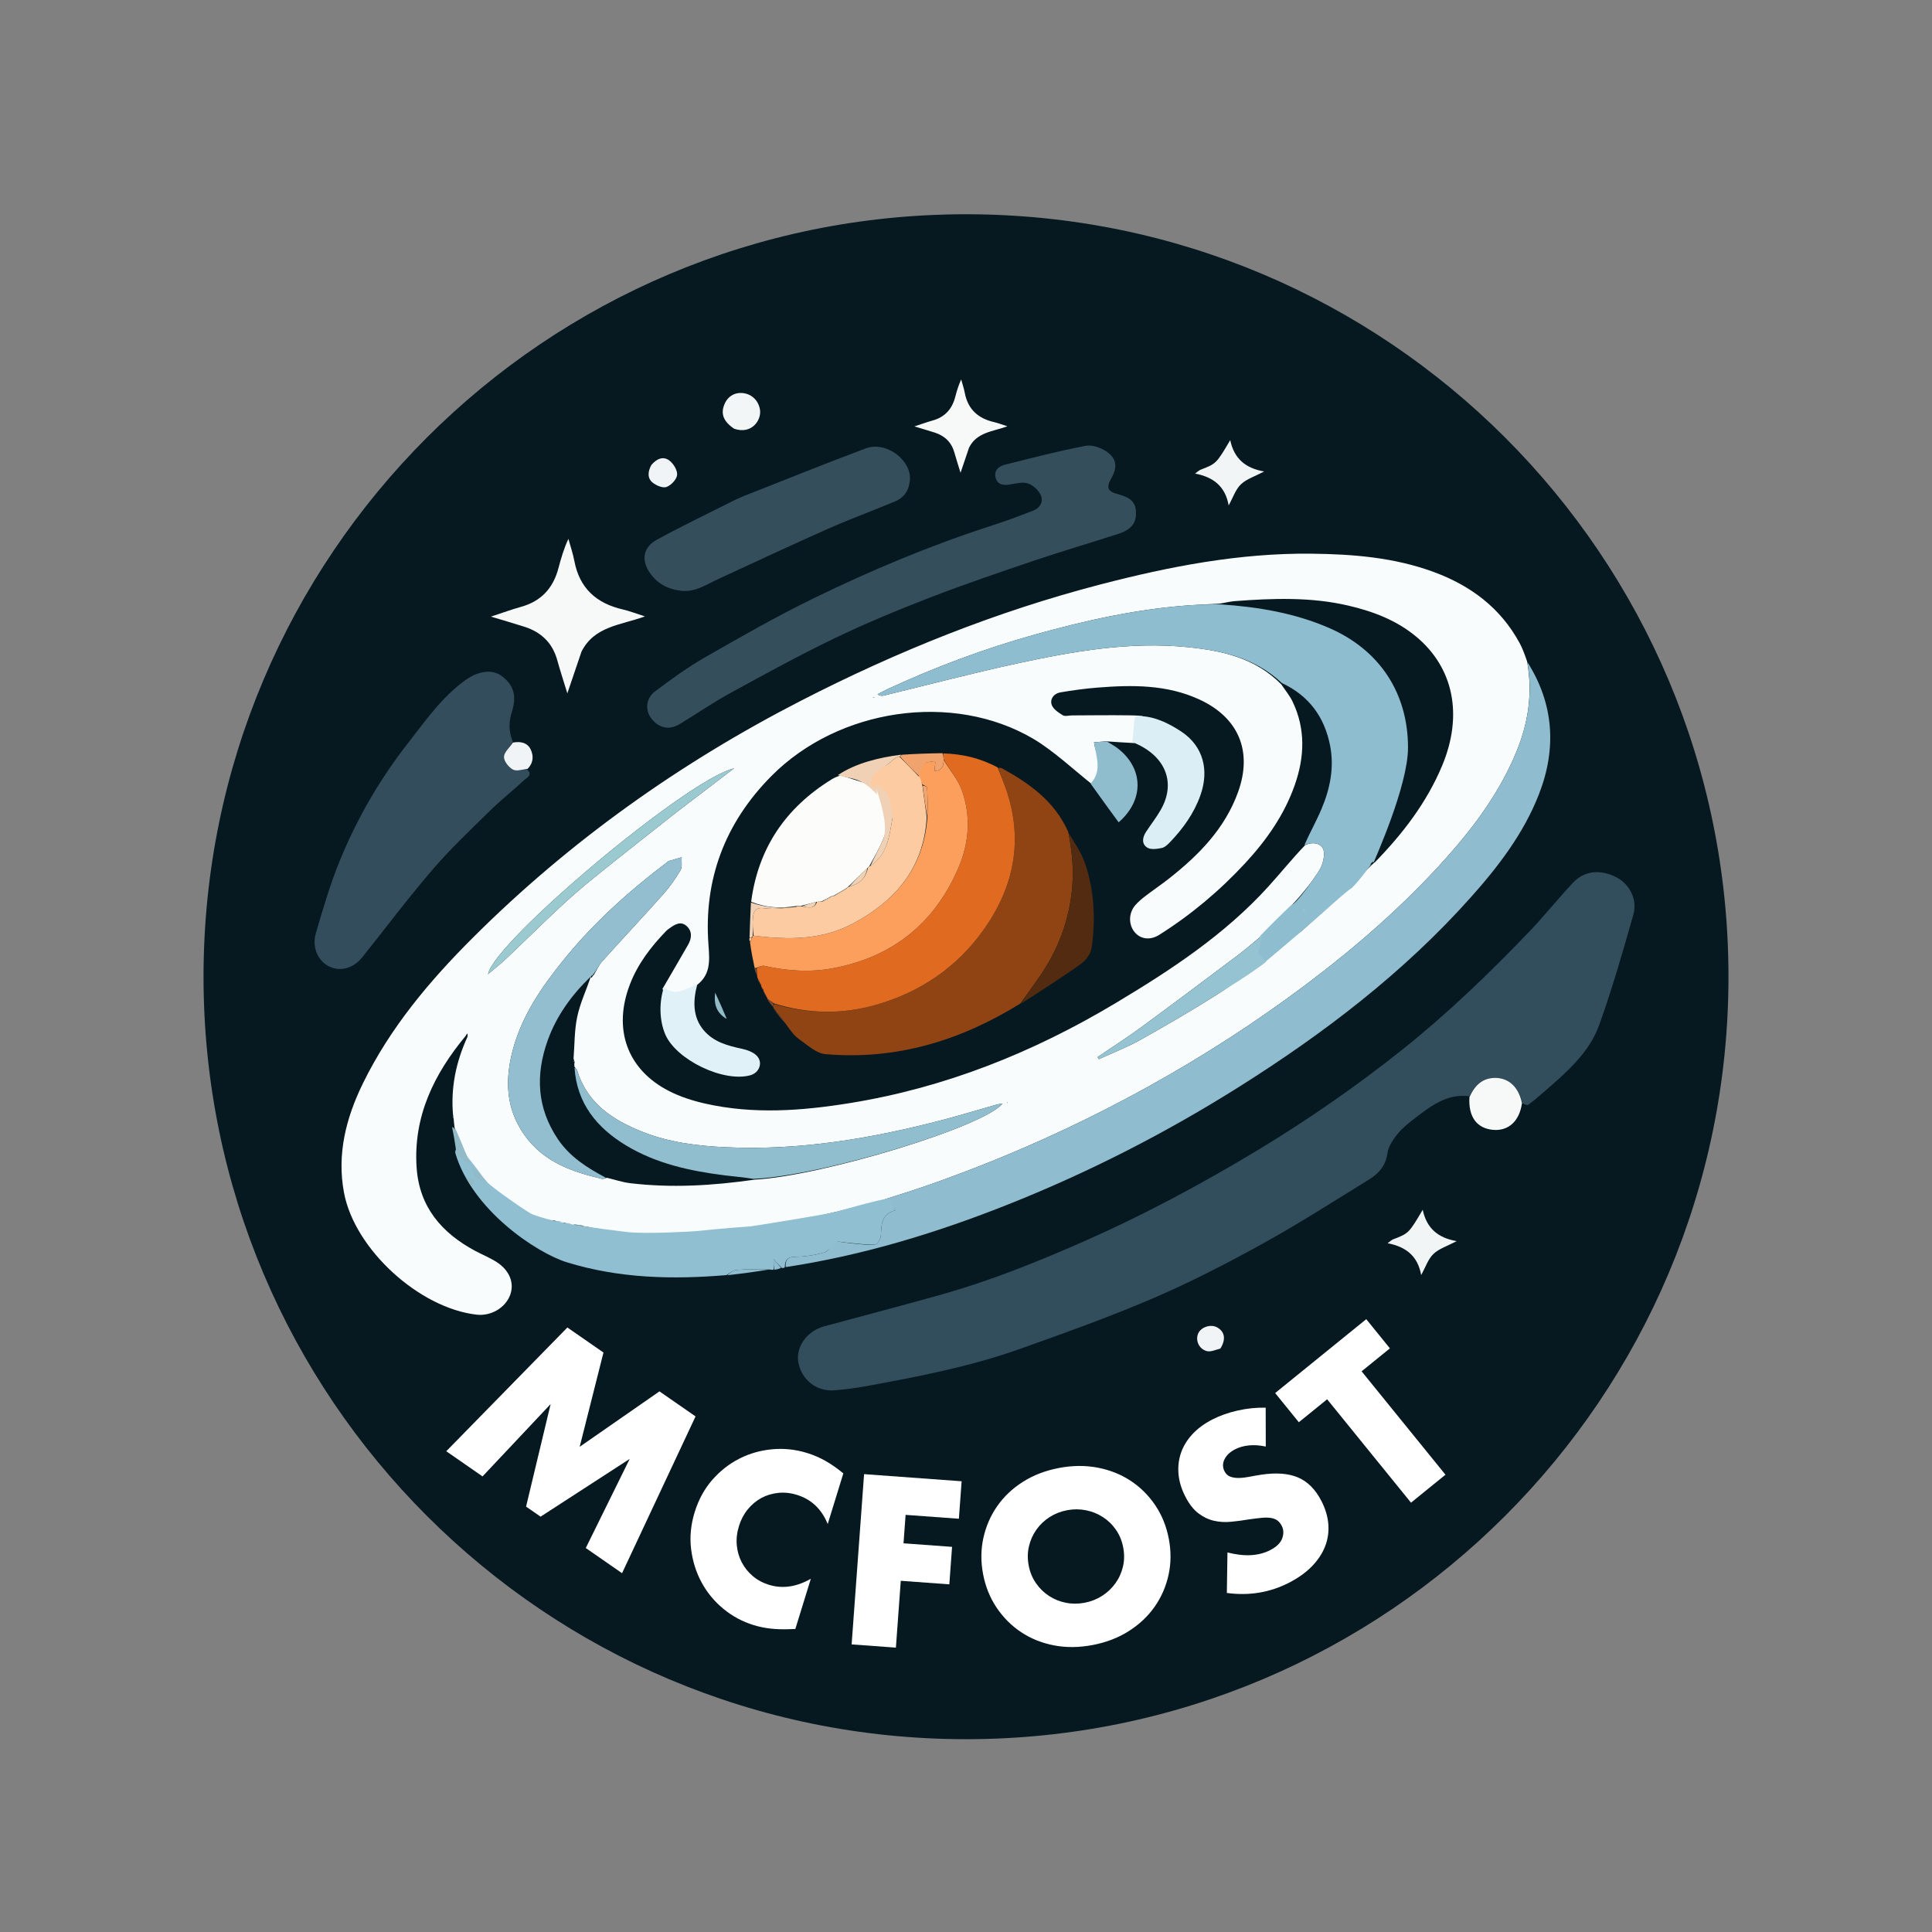 <?xml version="1.0" encoding="UTF-8" standalone="no"?>
<!DOCTYPE svg PUBLIC "-//W3C//DTD SVG 1.1//EN" "http://www.w3.org/Graphics/SVG/1.1/DTD/svg11.dtd">
<!-- Created with Vectornator (http://vectornator.io/) -->
<svg height="100%" stroke-miterlimit="10" style="fill-rule:nonzero;clip-rule:evenodd;stroke-linecap:round;stroke-linejoin:round;" version="1.1" viewBox="0 0 1024 1024" width="100%" xml:space="preserve" xmlns="http://www.w3.org/2000/svg" xmlns:vectornator="http://vectornator.io" xmlns:xlink="http://www.w3.org/1999/xlink">
<rect x="0" y="0" width="1024" height="1024" fill="#808080" stroke="none"/>
<defs/>
<g id="Untitled" vectornator:layerName="Untitled">
<path d="M107.876 517.683C107.876 294.492 288.809 113.56 512 113.56C735.191 113.56 916.124 294.492 916.124 517.683C916.124 740.874 735.191 921.807 512 921.807C288.809 921.807 107.876 740.874 107.876 517.683Z" fill="#061920" fill-rule="nonzero" opacity="1" stroke="none" vectornator:layerName="Oval 2"/>
<path d="M240.123 590.965C238.87 576.717 241.542 563.176 247.748 549.586C247.895 548.573 247.762 548.195 247.629 547.817C247.391 548.183 247.154 548.549 246.917 548.915C230.045 569.223 218.942 591.762 220.825 618.969C222.262 639.734 234.124 653.482 251.8 662.963C255.604 665.003 259.67 666.616 263.278 668.947C270.184 673.409 272.719 680.126 270.368 686.434C267.858 693.168 260.216 697.652 252.692 696.807C222.24 693.384 187.983 662.186 182.336 632.201C178.483 611.744 183.391 592.528 192.356 574.212C206.816 544.665 227.705 519.847 250.774 496.851C302.001 445.783 360.303 404.385 424.59 371.366C475.343 345.298 528.022 324.119 583.313 309.751C619.965 300.226 657.005 293.049 695.102 293.469C717.15 293.713 739.031 295.45 759.975 303.19C779.532 310.418 795.347 322.214 805.439 340.852C806.985 343.708 808.102 346.795 809.383 350.534C812.498 367.652 809.935 383.405 803.682 398.565C795.018 419.569 781.713 437.697 766.733 454.484C744.193 479.741 718.762 501.904 691.688 522.21C665.444 541.894 637.977 559.634 609.282 575.555C571.958 596.263 533.179 613.663 492.935 627.807C481.675 631.765 470.227 635.187 458.876 638.871C458.888 638.888 458.92 638.879 458.515 638.882C457.285 638.987 456.436 638.998 455.639 639.208C431.91 645.455 407.883 650.017 383.404 652.039C375.668 652.678 367.944 653.542 360.196 653.912C354.389 654.189 349.571 656.422 343.772 656.002C333.908 655.286 323.032 651.873 312.965 650.648C311.833 650.261 310.922 650.15 309.795 650.008C309.578 649.975 309.141 649.954 308.898 649.674C307.445 649.284 306.235 649.174 304.695 649.035C303.924 648.98 303.483 649.953 302.818 649.641C301.402 649.255 300.21 648.156 298.815 648.007C298.612 647.957 298.193 649.933 297.952 649.647C296.483 649.206 295.255 647.051 294.023 646.939C294.018 646.982 288.087 646.447 287.879 646.145C281.174 643.342 281.373 644.001 274.7 641.205C268.976 636.983 262.723 630.373 257.264 626.346C257.353 626.244 258.227 627.005 258.145 626.662C255.746 623.837 252.429 620.354 250.075 617.885C250.038 617.897 250.103 617.939 250.034 617.679C249.669 617.247 249.373 617.076 249.119 616.905C249.163 616.905 249.174 616.819 249.168 616.463C247.709 613.377 246.253 610.406 244.798 607.484C243.682 605.245 242.568 603.035 241.453 600.825C241.069 598.491 240.685 596.157 240.472 593.266C240.47 592.128 240.296 591.546 240.123 590.965M706.575 478.253C706.575 478.253 712.074 473.388 714.914 470.976C718.599 466.841 728.105 457.061 728.775 456.989C743.49 441.875 756.218 425.364 764.402 405.728C775.542 378.999 770.469 353.853 750.457 337.304C739.992 328.649 727.589 323.984 714.509 320.951C694.642 316.344 674.555 317.108 654.451 318.603C651.912 318.791 649.411 319.485 646.137 319.983C640.922 320.253 635.7 320.44 630.492 320.806C602.525 322.771 575.312 328.858 548.413 336.364C521.79 343.792 495.953 353.469 470.844 365.05C468.89 365.951 467.012 367.018 465.099 368.008C466.418 368.828 467.403 368.908 468.317 368.687C491.878 362.993 515.328 356.788 539.013 351.669C568.753 345.241 598.703 339.908 629.406 343.007C647.688 344.852 665.22 348.638 679.124 362.737C681.138 365.771 683.543 368.618 685.1 371.871C692.044 386.379 691.466 401.218 686.258 416.063C680.707 431.884 671.282 445.296 659.98 457.497C646.443 472.111 631.314 484.84 614.467 495.459C609.503 498.587 604.415 497.748 601.36 494.033C598.074 490.036 598.138 483.921 601.72 479.786C603.233 478.041 605.029 476.497 606.869 475.088C611.097 471.848 615.522 468.863 619.704 465.569C635.464 453.157 649.274 439.097 656.23 419.73C663.998 398.102 656.437 380.296 635.66 370.728C618.392 362.775 600.111 362.984 581.747 364.433C575.128 364.955 568.522 365.868 561.976 366.984C558.608 367.558 556.387 370.468 557.418 373.542C558.185 375.83 561.002 377.69 563.298 379.101C564.498 379.839 566.546 379.187 568.21 379.18C578.202 379.136 588.196 379.003 598.185 379.137C600.161 379.164 603.209 379.183 605.686 379.575C604.397 383.28 603.119 390.557 601.157 393.849C596.464 393.583 591.772 393.318 586.203 392.913C584.279 393.073 582.354 393.233 579.844 393.441C580.951 401.028 586.672 410.39 579.728 416.43C569.833 408.651 558.325 397.832 547.57 391.52C504.945 366.507 444.513 375.404 408.908 411.265C384.311 436.038 372.886 466.077 375.506 500.828C376.174 509.698 376.751 517.254 368.13 523.013C362.552 524.601 357.48 530.547 351.052 524.26C355.611 516.418 360.204 508.596 364.714 500.727C366.731 497.209 366.97 493.424 363.78 490.69C360.682 488.036 357.547 490.078 354.762 492.08C354.222 492.468 353.662 492.851 353.202 493.325C345.141 501.629 338.148 510.685 333.926 521.587C324.714 545.377 332.335 566.837 354.527 578.233C360.515 581.308 367.169 583.434 373.76 584.923C399.358 590.706 425.017 588.784 450.627 584.635C501.037 576.468 547.517 557.863 591.172 531.742C620.519 514.183 649.015 495.489 672.23 469.921C678.692 462.804 684.709 455.283 691.722 447.975C695.263 446.249 699.264 446.575 701.086 449.572C702.376 451.693 701.618 455.635 700.672 458.384C699.632 461.405 697.325 463.989 695.576 466.767C694.546 468.403 688.435 475.833 686.164 478.182C680.439 484.112 674.713 490.043 668.372 496.242C664.4 499.507 660.541 502.922 656.435 506.009C639.212 518.957 621.986 531.904 604.612 544.648C597.175 550.104 589.374 555.064 581.739 560.249C581.965 560.635 582.191 561.021 582.416 561.407C589.756 558.028 597.349 555.102 604.382 551.174C618.132 543.493 631.756 535.548 645.07 527.14C653.726 521.673 661.742 515.194 670.719 508.991C672.852 506.697 688.294 494.541 690.184 493.196M313.643 518.112C313.816 517.737 313.989 517.362 314.769 516.687C316.227 514.279 317.35 511.572 319.197 509.514C329.848 497.654 340.775 486.04 351.376 474.135C354.877 470.203 357.988 465.833 360.665 461.301C361.73 459.498 361.136 456.715 361.298 454.378C359.039 455.025 356.777 455.66 354.526 456.333C354.224 456.423 353.973 456.697 353.708 456.897C333.48 472.184 314.713 489.03 298.712 508.784C287.15 523.06 276.791 538.09 271.897 556.114C267.593 571.964 267.923 587.266 277.835 601.397C287.971 615.848 303.166 621.116 319.273 624.87C319.769 624.985 320.425 624.412 321.741 624.257C325.829 625.232 329.868 626.619 334.013 627.114C355.796 629.714 377.487 628.464 399.967 625.233C435.906 623.289 522.209 596.941 531.392 584.847C529.978 585.131 528.856 585.279 527.778 585.585C518.513 588.213 509.303 591.047 499.989 593.486C462.395 603.329 424.385 609.832 385.282 608.083C369.91 607.396 354.794 605.583 340.441 599.871C324.67 593.594 311.124 584.719 305.844 567.197C305.693 566.693 304.972 566.362 304.444 565.227C304.388 564.503 304.332 563.78 304.591 562.853C304.448 562.556 304.305 562.259 303.999 561.044C304.575 553.663 304.416 546.127 305.936 538.946C307.45 531.788 310.648 524.987 313.019 518.02C313.019 518.02 313.019 518.109 313.643 518.112M357.692 431.178C367.76 423.496 377.827 415.814 389.051 407.25C364.505 412.894 261.954 499.015 258.662 516.349C262.164 513.371 265.41 510.855 268.376 508.044C277.801 499.112 287.023 489.962 296.522 481.109C302.475 475.562 308.637 470.214 314.967 465.101C328.926 453.824 343.052 442.752 357.692 431.178M462.75 369.857C463.025 369.75 463.3 369.643 463.575 369.536C463.202 369.519 462.828 369.501 462.75 369.857M534.15 584.211C533.964 584.337 533.779 584.462 533.593 584.588C533.855 584.562 534.118 584.537 534.15 584.211Z" fill="#f9fcfc" fill-rule="nonzero" opacity="1" stroke="none" vectornator:layerName="path"/>
<path d="M778.837 581.039C767.091 579.491 758.564 586.072 750.075 592.576C746.786 595.096 743.408 597.708 740.834 600.895C738.419 603.885 735.907 607.535 735.402 611.167C734.493 617.709 730.872 621.909 725.859 625.007C707.066 636.625 688.434 648.567 669.108 659.24C650.19 669.687 630.891 679.647 611.046 688.159C587.866 698.101 564.046 706.614 540.262 715.066C514.074 724.372 486.809 729.599 459.542 734.622C453.842 735.672 448.063 736.423 442.287 736.897C432.72 737.682 424.679 731.209 423.098 721.82C421.754 713.835 427.785 705.439 436.742 703.004C457.573 697.342 478.469 691.91 499.248 686.063C523.921 679.121 547.673 669.65 571.153 659.422C604.471 644.91 636.466 627.857 667.505 609.052C693.813 593.114 719.066 575.592 743.161 556.398C767.174 537.27 789.189 516.027 810.404 493.929C818.453 485.544 825.698 476.392 833.656 467.914C839.806 461.362 848.402 460.595 856.933 465.087C863.601 468.598 867.985 476.703 865.748 484.626C860.202 504.271 854.543 523.935 847.658 543.136C842.229 558.273 829.97 568.623 818.127 578.912C815.496 581.198 812.84 583.467 810.048 585.545C809.518 585.94 808.293 585.401 806.93 584.818C804.986 576.53 800.092 571.577 793.061 571.319C786.07 571.063 781.694 575.039 778.837 581.039Z" fill="#324d5c" fill-rule="nonzero" opacity="1" stroke="none" vectornator:layerName="path"/>
<path d="M458.865 638.854C470.227 635.187 481.675 631.765 492.935 627.807C533.179 613.663 571.958 596.263 609.282 575.555C637.977 559.634 665.444 541.894 691.688 522.21C718.762 501.904 744.193 479.741 766.733 454.484C781.713 437.697 795.018 419.569 803.682 398.565C809.935 383.405 812.498 367.652 809.52 350.881C823.507 372.889 825.161 396.492 815.745 420.776C807.625 441.719 794.113 459.323 779.302 475.887C743.708 515.695 701.703 547.725 656.71 576.057C618.027 600.415 577.504 621.152 535.026 638.099C496.75 653.37 457.56 665.353 416.417 671.596C415.999 666.066 419.25 666.174 423.152 666.057C427.775 665.92 432.459 665.067 436.927 663.836C438.675 663.354 439.908 661.002 441.375 659.501C441.097 658.98 440.818 658.459 440.54 657.938C435.224 657.938 429.909 657.938 424.593 657.938C424.525 657.504 424.457 657.071 424.388 656.637C429.583 654.4 434.827 652.268 439.954 649.883C442.862 648.53 449.151 648.504 449.748 650.292C451.244 654.775 446.984 654.71 444.824 656.311C444.604 656.475 444.559 656.875 444.048 658.047C446.968 658.43 449.616 658.875 452.282 659.104C456.136 659.437 460.044 660.007 463.843 659.625C465.036 659.505 466.743 656.701 466.855 655.034C467.234 649.418 466.785 643.657 474.518 641.451C472.891 639.678 471.725 638.409 471.545 638.213C466.5 638.468 462.682 638.661 458.865 638.854Z" fill="#8fbcce" fill-rule="nonzero" opacity="1" stroke="none" vectornator:layerName="path"/>
<path d="M535.259 275.312C539.656 273.639 543.719 272.196 547.722 270.602C551.428 269.126 553.061 265.766 551.668 262.538C550.533 259.907 547.67 257.239 544.973 256.284C542.251 255.32 538.746 256.195 535.662 256.721C531.986 257.35 528.671 257.188 527.66 253.04C526.723 249.198 529.541 247.063 532.741 246.262C546.904 242.716 561.057 239.049 575.381 236.295C578.894 235.619 583.673 237.323 586.747 239.51C592.031 243.271 592.258 247.855 588.982 253.545C586.263 258.269 587.103 260.469 592.134 261.802C599.265 263.691 601.762 266.028 602.066 271.099C602.422 277.025 599.844 280.633 592.789 282.934C578.099 287.725 563.246 292.024 548.611 296.973C529.877 303.307 511.13 309.663 492.691 316.793C475.665 323.376 458.753 330.403 442.309 338.311C423.76 347.233 405.678 357.154 387.613 367.044C378.304 372.14 369.482 378.126 360.423 383.682C354.748 387.163 349.144 386.032 345.111 380.653C341.893 376.36 342.277 370.158 347.183 366.456C355.789 359.962 364.6 353.596 373.937 348.243C392.825 337.415 411.773 326.585 431.332 317.059C461.529 302.352 492.497 289.323 524.509 278.95C527.983 277.824 531.437 276.636 535.259 275.312Z" fill="#344e5c" fill-rule="nonzero" opacity="1" stroke="none" vectornator:layerName="path"/>
<path d="M279.349 407.815C282.676 410.755 279.096 412.236 277.744 413.513C271.952 418.983 265.618 423.89 259.94 429.468C249.513 439.713 238.826 449.784 229.314 460.845C216.343 475.93 204.396 491.894 191.958 507.439C187.352 513.195 180.547 515.066 174.736 512.372C168.677 509.563 165.159 502.275 167.409 494.591C171.222 481.566 175.06 468.464 180.201 455.932C189.314 433.715 201.318 412.962 216.123 394.022C225.49 382.039 234.219 369.367 246.889 360.336C253.429 355.675 260.578 354.665 265.369 357.94C271.993 362.47 274.106 368.493 271.361 377.084C269.648 382.444 269.482 387.463 271.799 393.186C269.997 396.29 267.16 398.699 267.106 401.17C267.056 403.445 269.54 406.587 271.761 407.853C273.664 408.938 276.773 407.909 279.349 407.815Z" fill="#334d5c" fill-rule="nonzero" opacity="1" stroke="none" vectornator:layerName="path"/>
<path d="M393.981 263.003C415.822 254.423 437.227 245.758 458.847 237.665C469.887 233.533 483.58 244.219 482.225 255.01C481.553 260.353 479.059 263.784 474.529 265.695C462.75 270.665 450.704 275.017 439.021 280.194C419.439 288.873 400.05 297.988 380.592 306.947C374.318 309.835 368.519 313.992 360.989 313.116C353.763 312.275 347.96 309.133 344.054 303.041C339.811 296.426 341.036 289.944 348.199 286.032C361.763 278.623 375.732 271.952 389.541 264.991C390.875 264.319 392.269 263.764 393.981 263.003Z" fill="#344e5c" fill-rule="nonzero" opacity="1" stroke="none" vectornator:layerName="path"/>
<path d="M471.545 635.213C471.725 635.409 472.891 639.678 474.518 641.451C466.785 643.657 467.234 649.418 466.855 655.034C466.743 656.701 465.036 659.505 463.843 659.625C460.044 660.007 446.968 658.43 444.048 658.047C444.559 656.875 438.675 663.354 436.927 663.836C432.459 665.067 427.775 665.92 423.152 666.057C419.25 666.174 415.999 666.066 416.001 671.556C415.589 672.081 415.178 672.211 414.3 671.994C412.694 670.366 411.555 669.086 410.007 667.345C410.007 669.896 410.007 671.416 410.007 672.936C409.576 673.03 409.145 673.125 408.121 672.865C401.78 672.672 396.013 672.62 390.294 673.117C388.463 673.277 386.758 674.887 384.996 675.834C356.487 678.23 328.221 677.585 300.583 669.081C284.302 664.071 250.034 641.205 241.298 611.039C241.298 601.233 257.323 626.797 258.662 626.953C260.212 628.953 279.833 642.794 282.294 643.663C291.61 646.953 296.087 647.517 303.042 648.927C303.483 648.953 315.295 651.002 332.197 652.982C343.038 654.252 368.803 652.536 368.803 652.536C368.803 652.536 383.072 651.002 397.816 650.002C398.792 649.935 436.1 643.956 442.185 642.512C444.117 642.053 466.5 635.468 471.545 635.213Z" fill="#90bfd2" fill-rule="nonzero" opacity="1" stroke="none" vectornator:layerName="path"/>
<path d="M308.196 345.391C305.665 352.75 303.303 359.772 300.706 367.495C298.791 361.234 296.929 355.577 295.338 349.845C292.806 340.717 286.839 335.046 278.007 332.207C272.572 330.46 267.08 328.891 260.212 326.819C266.517 324.753 271.295 322.984 276.186 321.628C286.804 318.683 293.161 311.764 295.948 301.272C297.336 296.046 298.824 290.847 301.264 285.595C302.33 289.496 303.667 293.347 304.415 297.308C307.145 311.781 316.115 319.812 330.105 323.022C333.693 323.845 337.154 325.222 341.812 326.708C328.909 331.405 315.028 331.852 308.196 345.391Z" fill="#f7f9f9" fill-rule="nonzero" opacity="1" stroke="none" vectornator:layerName="path"/>
<path d="M513.629 237.23C512.102 241.674 510.675 245.914 509.107 250.577C507.951 246.797 506.826 243.381 505.865 239.919C504.336 234.408 500.733 230.983 495.4 229.268C492.118 228.213 488.802 227.266 484.654 226.015C488.462 224.768 491.347 223.699 494.301 222.88C500.712 221.102 504.551 216.924 506.234 210.588C507.072 207.433 507.97 204.293 509.444 201.121C510.088 203.477 510.895 205.802 511.346 208.195C512.995 216.935 518.412 221.784 526.86 223.722C529.026 224.219 531.116 225.051 533.929 225.948C526.137 228.784 517.755 229.054 513.629 237.23Z" fill="#f7f9f9" fill-rule="nonzero" opacity="1" stroke="none" vectornator:layerName="path 2"/>
<path d="M778.837 581.484C781.694 575.039 786.07 571.063 793.061 571.319C800.092 571.577 804.986 576.53 806.677 584.65C805.39 594.281 799.419 599.596 791.287 598.834C782.685 598.028 778.194 591.93 778.837 581.484Z" fill="#f7f9f9" fill-rule="nonzero" opacity="1" stroke="none" vectornator:layerName="path"/>
<path d="M738.125 656.969C746.678 653.712 746.678 653.712 754.071 641.205C756.134 650.988 762.113 656.1 772.053 657.82C767.049 660.475 762.679 661.817 759.729 664.642C756.925 667.327 755.605 671.562 753.25 675.805C751.477 665.837 745.293 660.796 735.463 658.939C736.667 657.973 737.22 657.529 738.125 656.969Z" fill="#f1f5f5" fill-rule="nonzero" opacity="1" stroke="none" vectornator:layerName="path"/>
<path d="M636.095 249.042C644.649 245.785 644.649 245.785 652.042 233.277C654.104 243.06 660.083 248.173 670.023 249.893C665.019 252.548 660.649 253.89 657.699 256.714C654.895 259.399 653.575 263.635 651.22 267.877C649.447 257.91 643.264 252.869 633.434 251.011C634.637 250.046 635.19 249.602 636.095 249.042Z" fill="#f1f5f5" fill-rule="nonzero" opacity="1" stroke="none" vectornator:layerName="path 1"/>
<path d="M389.151 227.245C383.528 223.501 381.935 219.489 383.839 214.592C385.577 210.123 389.389 207.782 393.965 208.371C398.636 208.973 402.036 212.425 402.802 217.119C403.711 222.689 398.371 230.419 389.151 227.245Z" fill="#f3f6f7" fill-rule="nonzero" opacity="1" stroke="none" vectornator:layerName="path"/>
<path d="M345.216 246.472C348.14 242.992 351.692 241.588 354.993 244.251C357.086 245.939 359.162 249.417 358.869 251.799C358.574 254.192 355.695 257.203 353.267 258.102C351.323 258.821 347.883 257.372 345.957 255.827C343.062 253.505 343.286 250.039 345.216 246.472Z" fill="#f0f4f6" fill-rule="nonzero" opacity="1" stroke="none" vectornator:layerName="path"/>
<path d="M279.618 407.514C276.773 407.909 273.664 408.938 271.761 407.853C269.54 406.587 267.056 403.445 267.106 401.17C267.16 398.699 269.997 396.29 271.834 393.593C275.962 392.786 279.654 393.671 281.328 397.326C282.804 400.551 282.849 404.282 279.618 407.514Z" fill="#f0f4f6" fill-rule="nonzero" opacity="1" stroke="none" vectornator:layerName="path"/>
<path d="M646.811 714.774C644.217 715.449 641.696 716.653 639.635 716.112C635.346 714.985 633.421 710.209 635.14 706.611C636.726 703.289 641.771 701.711 645.054 703.51C649.159 705.76 649.914 709.834 646.811 714.774Z" fill="#f0f4f6" fill-rule="nonzero" opacity="1" stroke="none" vectornator:layerName="path"/>
<path d="M249.168 616.463C248.263 618.105 240.034 608.8 242.298 613.131C241.973 612.022 240.856 603.242 240.034 599.605C238.827 594.256 241.727 600.287 241.298 598.605C240.367 594.949 246.591 611.013 249.168 616.463Z" fill="#93bac7" fill-rule="nonzero" opacity="1" stroke="none" vectornator:layerName="path"/>
<path d="M385.433 675.899C386.758 674.887 388.463 673.277 390.294 673.117C396.013 672.62 401.78 672.672 407.792 672.819C400.66 674.073 393.265 675.019 385.433 675.899Z" fill="#8fbcce" fill-rule="nonzero" opacity="1" stroke="none" vectornator:layerName="path"/>
<path d="M246.849 623.422C248.908 624.422 253.177 624.411 250.076 628.953C248.804 627.319 247.848 625.542 246.849 623.422Z" fill="#93bac7" fill-rule="nonzero" opacity="1" stroke="none" vectornator:layerName="path"/>
<path d="M410.36 672.996C410.007 671.416 410.007 669.896 410.007 667.345C411.555 669.086 412.694 670.366 413.975 671.982C412.983 672.564 411.848 672.811 410.36 672.996Z" fill="#8fbcce" fill-rule="nonzero" opacity="1" stroke="none" vectornator:layerName="path"/>
<path d="M240.034 591.316C240.296 591.546 240.47 592.128 240.467 592.879C240.175 592.589 240.061 592.128 240.034 591.316Z" fill="#93bac7" fill-rule="nonzero" opacity="1" stroke="none" vectornator:layerName="path"/>
<path d="M691.326 447.962C694.121 441.569 697.655 435.336 700.423 428.779C704.955 418.043 707.277 406.836 704.973 395.142C701.994 380.023 693.827 368.759 679.421 362.031C665.22 348.638 647.688 344.852 629.406 343.007C598.703 339.908 568.753 345.241 539.013 351.669C515.328 356.788 491.878 362.993 468.317 368.687C467.403 368.908 466.418 368.828 465.099 368.008C467.012 367.018 468.89 365.951 470.844 365.05C495.953 353.469 521.79 343.792 548.413 336.364C575.312 328.858 602.525 322.771 630.492 320.806C635.7 320.44 640.922 320.253 646.757 320.323C667.076 321.688 686.26 324.937 704.523 332.87C731.145 344.434 746.276 367.256 746.274 396.283C746.272 416.695 728.587 455.541 728.105 457.061L727.738 456.741C727.738 456.741 720.626 466.759 716.294 470.843C715.342 470.996 706.937 478.452 700.643 484.151C694.593 489.63 670.515 510.014 668.023 512C666.443 510.45 660.483 511.924 659.809 511.238C660.554 507.966 667.308 498.953 667.987 495.973C673.713 490.043 678.331 485.43 684.624 479.494C686.453 479.549 694.546 468.403 695.576 466.767C697.325 463.989 699.632 461.405 700.672 458.384C701.618 455.635 702.376 451.693 701.086 449.572C699.264 446.575 695.263 446.249 691.326 447.962" fill="#8fbdd0" fill-rule="nonzero" opacity="1" stroke="none" vectornator:layerName="path"/>
<path d="M321.006 624.16C320.425 624.412 319.769 624.985 319.273 624.87C303.166 621.116 287.971 615.848 277.835 601.397C267.923 587.266 267.593 571.964 271.897 556.114C276.791 538.09 287.15 523.06 298.712 508.784C314.713 489.03 333.48 472.184 353.708 456.897C353.973 456.697 354.224 456.423 354.526 456.333C356.777 455.66 359.039 455.025 361.298 454.378C361.136 456.715 361.73 459.498 360.665 461.301C357.988 465.833 354.877 470.203 351.376 474.135C340.775 486.04 329.848 497.654 319.197 509.514C317.35 511.572 316.227 514.279 314.125 516.826C313.327 517.347 313.173 517.728 313.019 518.109C313.019 518.109 313.019 518.02 312.712 517.963C302.815 527.596 294.944 538.488 290.31 551.381C283.748 569.636 284.543 587.243 295.708 603.795C302.072 613.229 311.271 618.99 321.006 624.16Z" fill="#92becf" fill-rule="nonzero" opacity="1" stroke="none" vectornator:layerName="path"/>
<path d="M304.516 565.95C304.972 566.362 305.693 566.693 305.844 567.197C311.124 584.719 324.67 593.594 340.441 599.871C354.794 605.583 369.91 607.396 385.282 608.083C424.385 609.832 462.395 603.329 499.989 593.486C509.303 591.047 518.513 588.213 527.778 585.585C528.856 585.279 529.978 585.131 531.392 584.847C522.209 596.941 435.906 623.289 399.267 624.817C393.777 623.93 388.974 623.57 384.202 622.972C365.778 620.661 347.731 616.759 331.667 607.004C316.323 597.686 305.747 584.802 304.516 565.95Z" fill="#91becf" fill-rule="nonzero" opacity="1" stroke="none" vectornator:layerName="path"/>
<path d="M602.099 379.663C610.666 378.882 619.728 383.437 626.412 387.955C637.537 395.476 641.057 407.926 636.251 421.499C632.856 431.089 627.061 439.132 620.104 446.393C618.866 447.685 617.307 449.159 615.686 449.478C613.208 449.965 609.973 450.437 608.092 449.262C604.962 447.309 605.49 443.836 607.437 440.877C609.991 436.996 612.872 433.31 615.179 429.292C623.96 414 616.833 399.725 600.099 393.317C600.929 389.857 600.672 380.294 602.099 379.663Z" fill="#dceef5" fill-rule="nonzero" opacity="1" stroke="none" vectornator:layerName="path"/>
<path d="M369.508 522C367.359 530.118 366.971 538.916 372.915 545.986C378.34 552.436 385.839 554.26 393.552 555.956C396.169 556.531 399.08 557.609 400.937 559.407C404.566 562.924 402.614 568.544 397.704 569.907C383.479 573.855 358.234 561.697 352.533 548.082C349.461 540.746 349.302 531.242 351.862 523.33C358.48 528.547 363.552 523.601 369.508 522Z" fill="#e1f1f8" fill-rule="nonzero" opacity="1" stroke="none" vectornator:layerName="path"/>
<path d="M357.401 431.388C343.052 442.752 328.926 453.824 314.967 465.101C308.637 470.214 302.475 475.562 296.522 481.109C287.023 489.962 277.801 499.112 268.376 508.044C265.41 510.855 262.164 513.371 258.662 516.349C261.954 499.015 364.505 412.894 389.051 407.25C377.827 415.814 367.76 423.496 357.401 431.388Z" fill="#9acad0" fill-rule="nonzero" opacity="1" stroke="none" vectornator:layerName="path"/>
<path d="M668.68 496.108C668.308 498.953 667.63 501.933 666.884 505.206C667.558 505.891 669.78 508.133 671.023 509.772C662.742 516.194 653.726 521.673 645.07 527.14C631.756 535.548 618.132 543.493 604.382 551.174C597.349 555.102 589.756 558.028 582.416 561.407C582.191 561.021 581.965 560.635 581.739 560.249C589.374 555.064 597.175 550.104 604.612 544.648C621.986 531.904 639.212 518.957 656.435 506.009C660.541 502.922 664.4 499.507 668.68 496.108Z" fill="#96c3d2" fill-rule="nonzero" opacity="1" stroke="none" vectornator:layerName="path"/>
<path d="M586.641 392.983C589.212 394.514 591.487 395.807 593.455 397.464C606.339 408.316 606.008 424.479 592.901 435.852C587.987 429.126 583.065 422.388 578.038 415.323C584.328 408.596 580.951 401.028 579.844 393.441C582.354 393.233 584.279 393.073 586.641 392.983Z" fill="#8fbdce" fill-rule="nonzero" opacity="1" stroke="none" vectornator:layerName="path"/>
<path d="M257.145 625.662C252.11 626.221 250.831 622.681 250.076 618.268C252.429 620.354 254.746 622.837 257.145 625.662Z" fill="#93bac7" fill-rule="nonzero" opacity="1" stroke="none" vectornator:layerName="path"/>
<path d="M302.818 648.641C301.822 648.805 300.602 648.682 299.2 648.308C300.21 648.156 301.402 648.255 302.818 648.641Z" fill="#93bac7" fill-rule="nonzero" opacity="1" stroke="none" vectornator:layerName="path"/>
<path d="M308.898 649.674C307.932 649.835 306.723 649.715 305.27 649.33C306.235 649.174 307.445 649.284 308.898 649.674Z" fill="#93bac7" fill-rule="nonzero" opacity="1" stroke="none" vectornator:layerName="path"/>
<path d="M297.952 647.647C296.952 647.789 295.711 647.646 294.249 647.2C295.255 647.051 296.483 647.206 297.952 647.647Z" fill="#93bac7" fill-rule="nonzero" opacity="1" stroke="none" vectornator:layerName="path"/>
<path d="M312.965 650.648C312.698 650.949 312.211 650.972 311.36 651.002C310.681 650.908 310.424 650.728 310.118 650.253C310.922 650.15 311.833 650.261 312.965 650.648Z" fill="#93bac7" fill-rule="nonzero" opacity="1" stroke="none" vectornator:layerName="path"/>
<path d="M684.25 498.056C684.299 497.703 684.581 497.278 684.998 497.065C684.995 497.586 684.779 497.821 684.25 498.056Z" fill="#96c3d2" fill-rule="nonzero" opacity="1" stroke="none" vectornator:layerName="path"/>
<path d="M462.602 369.671C462.828 369.501 463.202 369.519 463.575 369.536C463.3 369.643 463.025 369.75 462.602 369.671Z" fill="#8fbdd0" fill-rule="nonzero" opacity="1" stroke="none" vectornator:layerName="path"/>
<path d="M726.298 458.456C726.458 457.866 726.947 457.161 727.755 456.774C727.592 457.509 727.109 457.925 726.298 458.456Z" fill="#061920" fill-rule="nonzero" opacity="1" stroke="none" vectornator:layerName="path"/>
<path d="M534.266 584.361C534.118 584.537 533.855 584.562 533.593 584.588C533.779 584.462 533.964 584.337 534.266 584.361Z" fill="#91becf" fill-rule="nonzero" opacity="1" stroke="none" vectornator:layerName="path"/>
<path d="M706.339 478.196C706.353 478.004 706.604 477.868 706.944 477.914C707.034 478.095 706.575 478.253 706.339 478.196Z" fill="#8fbdd0" fill-rule="nonzero" opacity="1" stroke="none" vectornator:layerName="path"/>
<path d="M313.331 518.111C313.173 517.728 313.327 517.347 313.821 516.976C313.989 517.362 313.816 517.737 313.331 518.111Z" fill="#051921" fill-rule="nonzero" opacity="1" stroke="none" vectornator:layerName="path"/>
<path d="M706.223 478.819C706.027 478.78 705.885 478.498 705.942 478.157C706.141 478.097 706.278 478.576 706.223 478.819Z" fill="#8fbdd0" fill-rule="nonzero" opacity="1" stroke="none" vectornator:layerName="path"/>
<path d="M250.034 617.679C249.821 617.756 249.539 617.573 249.166 617.147C249.373 617.076 249.669 617.247 250.034 617.679Z" fill="#93bac7" fill-rule="nonzero" opacity="1" stroke="none" vectornator:layerName="path"/>
<path d="M304.434 562.954C304.184 562.881 304.092 562.707 304.08 562.248C304.305 562.259 304.448 562.556 304.434 562.954Z" fill="#91becf" fill-rule="nonzero" opacity="1" stroke="none" vectornator:layerName="path"/>
<path d="M247.086 549.067C247.154 548.549 247.391 548.183 247.629 547.817C247.762 548.195 247.895 548.573 247.818 549.226C247.608 549.501 247.254 549.218 247.086 549.067Z" fill="#02161d" fill-rule="nonzero" opacity="1" stroke="none" vectornator:layerName="path"/>
<path d="M276.04 641.361C277.3 641.779 278.602 642.552 279.952 643.663C278.693 643.239 277.387 642.478 276.04 641.361Z" fill="#8fbcce" fill-rule="nonzero" opacity="1" stroke="none" vectornator:layerName="path"/>
<path d="M540.883 531.853C509.169 551.536 474.945 561.995 437.401 558.703C432.561 558.279 427.927 553.826 423.523 550.77C420.993 549.014 419.118 546.315 416.935 543.321C414.569 539.78 412.214 536.958 409.86 534.137C409.86 534.137 409.92 534.131 409.943 533.79C409.973 533.015 409.981 532.582 410.377 532.146C428.543 537.526 446.516 537.651 464.235 532.608C487.78 525.907 507.3 512.653 521.469 492.63C537.534 469.928 542.547 445.034 533.17 418.122C531.871 414.395 530.405 410.727 529.016 407.032C529.67 407.064 530.446 406.876 530.96 407.16C545.469 415.167 558.804 424.445 566.172 440.859C568.224 451.166 569.138 460.649 568.257 470.555C566.716 487.881 560.847 503.317 551.092 517.472C547.757 522.312 544.29 527.062 540.883 531.853Z" fill="#914413" fill-rule="nonzero" opacity="1" stroke="none" vectornator:layerName="path"/>
<path d="M528.781 406.774C530.405 410.727 531.871 414.395 533.17 418.122C542.547 445.034 537.534 469.928 521.469 492.63C507.3 512.653 487.78 525.907 464.235 532.608C446.516 537.651 428.543 537.526 410.234 531.852C408.704 530.838 407.705 530.113 406.707 529.389C406.707 529.389 406.676 529.312 406.648 528.942C405.982 527.502 405.343 526.433 404.705 525.364C404.705 525.364 404.632 525.254 404.7 524.898C404.41 524.122 404.051 523.702 403.692 523.281C403.604 523.119 403.515 522.958 403.446 522.325C403.416 521.446 403.185 521.259 402.775 521.294C402.775 521.294 402.727 521.224 402.788 520.907C402.467 519.982 402.086 519.375 401.705 518.767C401.533 518.385 401.362 518.003 401.262 517.103C401.219 515.563 401.106 514.541 401.028 513.123C402.4 512.431 403.848 511.643 405.059 511.914C417.165 514.618 429.417 515.459 441.569 513.168C473.098 507.225 495.383 489.382 508.036 459.822C513.659 446.686 514.615 432.982 510.035 419.507C507.992 413.499 503.529 408.314 500.141 402.416C500.043 401.156 499.969 400.235 499.894 399.315C509.978 399.59 519.577 401.8 528.781 406.774Z" fill="#df6a20" fill-rule="nonzero" opacity="1" stroke="none" vectornator:layerName="path"/>
<path d="M500.164 402.756C503.529 408.314 507.992 413.499 510.035 419.507C514.615 432.982 513.659 446.686 508.036 459.822C495.383 489.382 473.098 507.225 441.569 513.168C429.417 515.459 417.165 514.618 405.059 511.914C403.848 511.643 402.4 512.431 400.776 512.994C400.317 513.185 400.146 513.11 399.974 513.035C399.053 508.621 398.132 504.208 397.512 499.346C398.109 498.253 398.404 497.606 398.777 496.688C398.896 496.232 398.939 496.049 399.416 495.91C417.876 498.228 435.637 498.307 452.256 489.402C474.878 477.279 489.732 459.771 491.544 432.912C491.767 427.635 491.689 422.46 491.376 417.3C491.347 416.824 489.816 416.44 488.842 415.704C488.42 414.327 487.139 413.259 486.899 411.764C487.141 405.119 490.132 403.199 495.762 403.869C495.614 405.413 495.467 406.958 495.31 408.6C499.565 408.442 500.139 405.811 500.164 402.756Z" fill="#fc9e5c" fill-rule="nonzero" opacity="1" stroke="none" vectornator:layerName="path"/>
<path d="M398.128 477.958C401.876 449.425 416.494 428.039 440.828 413.055C442.236 412.187 443.758 411.504 445.75 410.975C452.473 413.182 458.675 415.149 464.885 417.095C464.895 417.074 464.902 417.098 464.913 417.465C465.312 418.915 465.462 420.179 466.126 421.05C471.766 428.443 471.462 436.446 468.231 444.487C466.223 449.485 463.425 454.166 460.763 459.099C460.276 459.413 460.094 459.677 459.696 460.137C456.189 463.473 452.987 466.673 449.591 469.977C449.157 470.264 448.987 470.498 448.526 470.843C446.042 472.228 443.919 473.554 441.594 474.885C441.392 474.892 440.998 474.98 440.642 475.014C438.753 475.965 437.22 476.882 435.351 477.809C434.346 477.889 433.677 477.958 432.609 478.018C429.817 478.711 427.425 479.413 424.657 480.099C423.534 480.148 422.786 480.215 421.627 480.262C413.304 481.662 405.601 480.973 398.128 477.958Z" fill="#fcfdfb" fill-rule="nonzero" opacity="1" stroke="none" vectornator:layerName="path"/>
<path d="M541.245 531.879C544.29 527.062 547.757 522.312 551.092 517.472C560.847 503.317 566.716 487.881 568.257 470.555C569.138 460.649 568.224 451.166 566.248 441.212C569.305 446.409 573.119 451.734 575.128 457.67C579.957 471.944 580.685 486.712 578.695 501.687C577.988 507 574.521 509.847 570.776 512.439C561.167 519.091 551.345 525.437 541.245 531.879Z" fill="#522b10" fill-rule="nonzero" opacity="1" stroke="none" vectornator:layerName="path"/>
<path d="M464.876 421.115C455.227 410.975 450.473 413.182 444.092 410.838C453.508 404.474 466.113 401.434 477.511 400.026C477.571 400.54 477.305 400.786 476.667 401.024C473.981 401.495 472.696 403.512 471.134 404.613C465.187 408.804 463.787 414.167 464.876 421.115Z" fill="#f0d1b6" fill-rule="nonzero" opacity="1" stroke="none" vectornator:layerName="path"/>
<path d="M477.039 401.033C477.305 400.786 477.571 400.54 477.942 400.036C485.067 399.545 492.086 399.311 499.499 399.196C499.969 400.235 500.043 401.156 500.141 402.416C500.139 405.811 499.565 408.442 495.31 408.6C495.467 406.958 495.614 405.413 495.762 403.869C490.132 403.199 488.141 405.119 487.572 411.672C483.816 408.348 480.427 404.691 477.039 401.033Z" fill="#f1a36d" fill-rule="nonzero" opacity="1" stroke="none" vectornator:layerName="path"/>
<path d="M398.009 478.369C405.601 480.973 413.304 481.662 421.498 480.62C416.31 481.209 410.731 482.17 405.401 481.404C400.566 480.71 399.387 482.772 399.072 486.478C398.807 489.588 398.994 492.735 398.982 495.866C398.939 496.049 398.896 496.232 398.541 496.688C397.909 496.961 397.588 496.948 397.269 496.923C397.475 490.875 397.682 484.828 398.009 478.369Z" fill="#f0d1b6" fill-rule="nonzero" opacity="1" stroke="none" vectornator:layerName="path"/>
<path d="M385.017 539.962C380.08 537.024 378.162 532.722 379.075 526.141C381.327 531.074 383.205 535.188 385.035 539.652C384.987 540.003 385.017 539.962 385.017 539.962Z" fill="#93bac7" fill-rule="nonzero" opacity="1" stroke="none" vectornator:layerName="path"/>
<path d="M409.886 534.489C412.214 536.958 414.569 539.78 416.853 543.001C414.493 540.547 412.203 537.694 409.886 534.489Z" fill="#7b4932" fill-rule="nonzero" opacity="1" stroke="none" vectornator:layerName="path"/>
<path d="M406.732 529.716C407.705 530.113 408.704 530.838 409.846 531.856C409.981 532.582 409.973 533.015 409.918 533.771C408.834 532.744 407.796 531.394 406.732 529.716Z" fill="#7b4932" fill-rule="nonzero" opacity="1" stroke="none" vectornator:layerName="path"/>
<path d="M404.718 525.697C405.343 526.433 405.982 527.502 406.619 528.912C405.989 528.179 405.36 527.104 404.718 525.697Z" fill="#7b4932" fill-rule="nonzero" opacity="1" stroke="none" vectornator:layerName="path"/>
<path d="M399.914 513.393C400.146 513.11 400.317 513.185 400.741 513.39C401.106 514.541 401.219 515.563 401.184 516.798C400.642 515.924 400.248 514.837 399.914 513.393Z" fill="#7b4932" fill-rule="nonzero" opacity="1" stroke="none" vectornator:layerName="path"/>
<path d="M397.184 497.264C397.588 496.948 397.909 496.961 398.465 496.96C398.404 497.606 398.109 498.253 397.512 498.95C397.174 498.536 397.137 498.071 397.184 497.264Z" fill="#fdcba1" fill-rule="nonzero" opacity="1" stroke="none" vectornator:layerName="path"/>
<path d="M401.611 519.035C402.086 519.375 402.467 519.982 402.767 520.87C402.296 520.534 401.907 519.919 401.611 519.035Z" fill="#7b4932" fill-rule="nonzero" opacity="1" stroke="none" vectornator:layerName="path"/>
<path d="M403.706 523.552C404.051 523.702 404.41 524.122 404.675 524.838C404.293 524.696 404.006 524.26 403.706 523.552Z" fill="#7b4932" fill-rule="nonzero" opacity="1" stroke="none" vectornator:layerName="path"/>
<path d="M402.786 521.482C403.185 521.259 403.416 521.446 403.34 522.069C403 522.13 402.861 521.926 402.786 521.482Z" fill="#7b4932" fill-rule="nonzero" opacity="1" stroke="none" vectornator:layerName="path"/>
<path d="M384.967 540.019C385.091 540.164 385.236 540.293 385.38 540.422C385.289 540.37 385.198 540.318 385.063 540.114C385.017 539.962 384.987 540.003 384.967 540.019Z" fill="#93bac7" fill-rule="nonzero" opacity="1" stroke="none" vectornator:layerName="path"/>
<path d="M691.995 483.657C691.39 483.457 690.781 482.915 690.171 482.372C690.452 482.076 690.734 481.779 691.015 481.482C691.34 482.093 691.665 482.704 691.995 483.657Z" fill="#96c3d2" fill-rule="nonzero" opacity="1" stroke="none" vectornator:layerName="path"/>
<path d="M399.416 495.91C398.994 492.735 398.807 489.588 399.072 486.478C399.387 482.772 400.566 480.71 405.401 481.404C410.731 482.17 416.31 481.209 421.909 480.641C422.786 480.215 423.534 480.148 424.922 480.355C428.503 481.076 431.581 481.915 433.008 478.028C433.677 477.958 434.346 477.889 435.747 477.87C437.985 476.941 439.492 475.96 440.998 474.98C440.998 474.98 441.392 474.892 441.983 474.897C444.678 473.529 446.783 472.156 448.887 470.783C448.987 470.498 449.157 470.264 449.98 470.016C455.624 468.452 458.946 465.302 460 460.001C460.094 459.677 460.276 459.413 461.113 459.072C470.136 453.109 471.266 443.788 472.816 434.838C473.329 431.88 469.847 427.763 469.452 424.671C468.902 420.373 469.179 418.313 464.902 417.098C464.902 417.098 461.895 417.074 461.885 417.095C460.787 410.167 465.187 408.804 471.134 404.613C472.696 403.512 473.981 401.495 476.667 401.024C480.427 404.691 483.816 408.348 487.531 412.098C488.139 413.259 488.42 414.327 488.842 416.12C489.715 422.237 490.447 427.628 491.178 433.019C489.732 459.771 474.878 477.279 452.256 489.402C435.637 498.307 417.876 498.228 399.416 495.91Z" fill="#fdcba1" fill-rule="nonzero" opacity="1" stroke="none" vectornator:layerName="path"/>
<path d="M491.544 432.912C490.447 427.628 489.715 422.237 488.983 416.43C489.816 416.44 491.347 416.824 491.376 417.3C491.689 422.46 491.767 427.635 491.544 432.912Z" fill="#f1a36d" fill-rule="nonzero" opacity="1" stroke="none" vectornator:layerName="path"/>
<path d="M463.913 416.465C468.179 417.313 471.427 421.26 471.976 425.558C472.371 428.65 473.329 431.88 472.816 434.838C471.266 443.788 470.136 453.109 461.331 458.962C463.425 454.166 466.223 449.485 468.231 444.487C471.462 436.446 464.312 417.915 463.913 416.465Z" fill="#f0d1b6" fill-rule="nonzero" opacity="1" stroke="none" vectornator:layerName="path"/>
<path d="M459.696 460.137C458.946 465.302 455.624 468.452 450.173 469.913C452.987 466.673 456.189 463.473 459.696 460.137Z" fill="#f0d1b6" fill-rule="nonzero" opacity="1" stroke="none" vectornator:layerName="path"/>
<path d="M432.609 478.018C431.581 481.915 428.503 481.076 425.298 480.372C427.425 479.413 429.817 478.711 432.609 478.018Z" fill="#f0d1b6" fill-rule="nonzero" opacity="1" stroke="none" vectornator:layerName="path"/>
<path d="M448.526 470.843C446.783 472.156 444.678 473.529 442.185 474.89C443.919 473.554 446.042 472.228 448.526 470.843Z" fill="#f0d1b6" fill-rule="nonzero" opacity="1" stroke="none" vectornator:layerName="path"/>
<path d="M440.642 475.014C439.492 475.96 437.985 476.941 436.083 477.86C437.22 476.882 438.753 475.965 440.642 475.014Z" fill="#f0d1b6" fill-rule="nonzero" opacity="1" stroke="none" vectornator:layerName="path"/>
<g fill="#ffffff" opacity="1" stroke="none" vectornator:layerName="Curve 1">
<path d="M236.529 769.187L300.724 703.6L319.852 716.87L307.243 766.834L349.529 737.458L368.657 750.728L329.703 833.825L310.477 820.487L333.754 773.25L286.518 803.866L278.827 798.531L291.85 744.18L255.756 782.525L236.529 769.187Z"/>
<path d="M438.708 807.768C435.466 799.819 430.023 794.666 422.379 792.308C419.015 791.271 415.711 790.921 412.467 791.26C409.223 791.599 406.245 792.502 403.533 793.967C400.82 795.433 398.423 797.435 396.342 799.975C394.262 802.514 392.702 805.466 391.665 808.829C390.604 812.269 390.218 815.625 390.506 818.895C390.795 822.166 391.661 825.195 393.103 827.984C394.545 830.773 396.492 833.215 398.943 835.311C401.394 837.407 404.263 838.961 407.55 839.975C414.736 842.192 422.139 841.126 429.759 836.779L421.553 863.382L419.012 863.478C415.195 863.64 411.707 863.548 408.549 863.201C405.391 862.855 402.359 862.234 399.454 861.338C393.491 859.499 388.125 856.609 383.354 852.667C378.584 848.726 374.747 844.068 371.842 838.693C368.937 833.318 367.09 827.432 366.3 821.036C365.511 814.639 366.142 808.115 368.193 801.464C370.244 794.813 373.367 789.1 377.561 784.324C381.755 779.548 386.554 775.796 391.959 773.067C397.363 770.339 403.165 768.696 409.365 768.139C415.564 767.581 421.684 768.234 427.723 770.097C431.163 771.158 434.434 772.564 437.535 774.316C440.637 776.068 443.786 778.275 446.984 780.935L438.708 807.768Z"/>
<path d="M508.23 804.971L479.986 802.907L478.884 817.987L504.615 819.867L503.163 839.734L477.432 837.854L474.843 873.279L451.385 871.565L457.98 781.325L509.682 785.104L508.23 804.971Z"/>
<path d="M545.228 829.743C545.902 833.279 547.193 836.413 549.099 839.144C551.004 841.875 553.307 844.124 556.006 845.889C558.704 847.654 561.683 848.857 564.941 849.498C568.198 850.138 571.517 850.136 574.896 849.491C578.275 848.846 581.361 847.626 584.154 845.831C586.947 844.035 589.292 841.816 591.19 839.174C593.089 836.531 594.421 833.589 595.187 830.348C595.953 827.107 595.998 823.718 595.323 820.182C594.648 816.646 593.358 813.512 591.452 810.781C589.546 808.05 587.224 805.805 584.486 804.048C581.748 802.29 578.75 801.091 575.492 800.45C572.234 799.809 568.916 799.812 565.537 800.456C562.158 801.101 559.072 802.322 556.279 804.117C553.486 805.912 551.16 808.128 549.301 810.763C547.442 813.398 546.13 816.336 545.364 819.577C544.598 822.819 544.553 826.207 545.228 829.743ZM521.064 834.355C519.804 827.754 519.848 821.373 521.197 815.211C522.546 809.049 524.976 803.433 528.488 798.365C532 793.297 536.533 788.991 542.087 785.447C547.641 781.903 554.033 779.441 561.263 778.061C568.414 776.696 575.243 776.634 581.751 777.876C588.26 779.118 594.099 781.445 599.27 784.856C604.442 788.267 608.789 792.588 612.312 797.821C615.836 803.053 618.227 808.969 619.487 815.57C620.747 822.171 620.702 828.552 619.354 834.715C618.005 840.877 615.555 846.496 612.004 851.571C608.452 856.647 603.88 860.961 598.287 864.512C592.693 868.064 586.321 870.522 579.17 871.887C571.941 873.267 565.092 873.332 558.623 872.083C552.154 870.833 546.353 868.499 541.221 865.081C536.09 861.662 531.762 857.337 528.239 852.105C524.715 846.873 522.324 840.956 521.064 834.355Z"/>
<path d="M670.889 766.702C667.662 766.018 664.681 765.816 661.947 766.094C659.212 766.372 656.777 767.058 654.642 768.153C651.937 769.54 650.058 771.312 649.006 773.469C647.955 775.627 647.958 777.738 649.017 779.802C649.746 781.226 650.776 782.182 652.104 782.669C653.433 783.157 654.965 783.383 656.7 783.347C658.435 783.312 660.302 783.096 662.302 782.701C664.301 782.305 666.301 781.954 668.302 781.647C676.304 780.422 682.865 780.902 687.986 783.086C693.106 785.271 697.236 789.424 700.375 795.547C702.491 799.676 703.713 803.769 704.04 807.827C704.367 811.884 703.807 815.79 702.36 819.543C700.913 823.297 698.587 826.826 695.383 830.133C692.178 833.439 688.12 836.351 683.207 838.869C673.027 844.088 662.043 845.898 650.256 844.299L650.577 822.828C655.132 823.999 659.287 824.476 663.042 824.259C666.797 824.043 670.169 823.168 673.159 821.635C676.576 819.883 678.72 817.796 679.59 815.372C680.46 812.948 680.384 810.739 679.362 808.746C678.742 807.536 677.99 806.595 677.106 805.924C676.223 805.253 675.092 804.8 673.712 804.563C672.332 804.326 670.677 804.298 668.746 804.479C666.816 804.659 664.511 804.942 661.832 805.327C658.689 805.859 655.553 806.275 652.426 806.575C649.298 806.875 646.282 806.691 643.377 806.022C640.472 805.354 637.731 804.04 635.153 802.08C632.575 800.12 630.264 797.147 628.22 793.16C626.177 789.174 624.983 785.223 624.639 781.309C624.296 777.394 624.724 773.669 625.922 770.133C627.121 766.596 629.118 763.303 631.914 760.251C634.71 757.2 638.244 754.579 642.515 752.389C646.502 750.346 650.949 748.762 655.857 747.64C660.766 746.517 665.761 746.001 670.842 746.093L670.889 766.702Z"/>
<path d="M721.679 726.829L766.128 781.629L747.862 796.445L703.412 741.646L688.408 753.817L675.859 738.346L724.135 699.188L736.683 714.659L721.679 726.829Z"/>
</g>
<g fill="#ffffff" opacity="0" stroke="none" vectornator:layerName="MCFOST">
<path d="M294.443 748.368L315.563 748.368L336.353 802.928L357.363 748.368L378.263 748.368L378.263 826.248L365.063 826.248L365.063 761.568L364.843 761.568L341.193 826.248L331.513 826.248L307.863 761.568L307.643 761.568L307.643 826.248L294.443 826.248L294.443 748.368Z"/>
<path d="M449.433 766.628C446.573 763.548 443.805 761.495 441.128 760.468C438.451 759.441 435.756 758.928 433.043 758.928C429.01 758.928 425.361 759.643 422.098 761.073C418.835 762.503 416.03 764.483 413.683 767.013C411.336 769.543 409.521 772.495 408.238 775.868C406.955 779.241 406.313 782.871 406.313 786.758C406.313 790.938 406.955 794.788 408.238 798.308C409.521 801.828 411.336 804.871 413.683 807.438C416.03 810.005 418.835 812.021 422.098 813.488C425.361 814.955 429.01 815.688 433.043 815.688C436.196 815.688 439.258 814.936 442.228 813.433C445.198 811.93 447.966 809.528 450.533 806.228L461.973 814.368C458.453 819.208 454.163 822.728 449.103 824.928C444.043 827.128 438.653 828.228 432.933 828.228C426.92 828.228 421.401 827.256 416.378 825.313C411.355 823.37 407.028 820.62 403.398 817.063C399.768 813.506 396.926 809.235 394.873 804.248C392.82 799.261 391.793 793.725 391.793 787.638C391.793 781.405 392.82 775.74 394.873 770.643C396.926 765.546 399.768 761.201 403.398 757.608C407.028 754.015 411.355 751.246 416.378 749.303C421.401 747.36 426.92 746.388 432.933 746.388C438.213 746.388 443.108 747.323 447.618 749.193C452.128 751.063 456.326 754.235 460.213 758.708L449.433 766.628Z"/>
<path d="M471.323 748.368L521.593 748.368L521.593 760.908L485.183 760.908L485.183 781.368L519.503 781.368L519.503 793.908L485.183 793.908L485.183 826.248L471.323 826.248L471.323 748.368Z"/>
<path d="M530.283 787.638C530.283 781.405 531.31 775.74 533.363 770.643C535.416 765.546 538.258 761.201 541.888 757.608C545.518 754.015 549.845 751.246 554.868 749.303C559.891 747.36 565.41 746.388 571.423 746.388C577.51 746.315 583.083 747.213 588.143 749.083C593.203 750.953 597.566 753.685 601.233 757.278C604.9 760.871 607.76 765.198 609.813 770.258C611.866 775.318 612.893 780.965 612.893 787.198C612.893 793.285 611.866 798.821 609.813 803.808C607.76 808.795 604.9 813.085 601.233 816.678C597.566 820.271 593.203 823.076 588.143 825.093C583.083 827.11 577.51 828.155 571.423 828.228C565.41 828.228 559.891 827.256 554.868 825.313C549.845 823.37 545.518 820.62 541.888 817.063C538.258 813.506 535.416 809.235 533.363 804.248C531.31 799.261 530.283 793.725 530.283 787.638ZM544.803 786.758C544.803 790.938 545.445 794.788 546.728 798.308C548.011 801.828 549.826 804.871 552.173 807.438C554.52 810.005 557.325 812.021 560.588 813.488C563.851 814.955 567.5 815.688 571.533 815.688C575.566 815.688 579.233 814.955 582.533 813.488C585.833 812.021 588.656 810.005 591.003 807.438C593.35 804.871 595.165 801.828 596.448 798.308C597.731 794.788 598.373 790.938 598.373 786.758C598.373 782.871 597.731 779.241 596.448 775.868C595.165 772.495 593.35 769.543 591.003 767.013C588.656 764.483 585.833 762.503 582.533 761.073C579.233 759.643 575.566 758.928 571.533 758.928C567.5 758.928 563.851 759.643 560.588 761.073C557.325 762.503 554.52 764.483 552.173 767.013C549.826 769.543 548.011 772.495 546.728 775.868C545.445 779.241 544.803 782.871 544.803 786.758Z"/>
<path d="M664.263 765.088C662.796 762.961 660.835 761.403 658.378 760.413C655.921 759.423 653.336 758.928 650.623 758.928C649.01 758.928 647.451 759.111 645.948 759.478C644.445 759.845 643.088 760.431 641.878 761.238C640.668 762.045 639.696 763.09 638.963 764.373C638.23 765.656 637.863 767.178 637.863 768.938C637.863 771.578 638.78 773.595 640.613 774.988C642.446 776.381 644.72 777.591 647.433 778.618C650.146 779.645 653.116 780.635 656.343 781.588C659.57 782.541 662.54 783.861 665.253 785.548C667.966 787.235 670.24 789.471 672.073 792.258C673.906 795.045 674.823 798.748 674.823 803.368C674.823 807.548 674.053 811.196 672.513 814.313C670.973 817.43 668.901 820.015 666.298 822.068C663.695 824.121 660.67 825.661 657.223 826.688C653.776 827.715 650.146 828.228 646.333 828.228C641.493 828.228 636.836 827.421 632.363 825.808C627.89 824.195 624.04 821.481 620.813 817.668L631.263 807.548C632.95 810.115 635.168 812.113 637.918 813.543C640.668 814.973 643.583 815.688 646.663 815.688C648.276 815.688 649.89 815.468 651.503 815.028C653.116 814.588 654.583 813.928 655.903 813.048C657.223 812.168 658.286 811.05 659.093 809.693C659.9 808.336 660.303 806.778 660.303 805.018C660.303 802.158 659.386 799.958 657.553 798.418C655.72 796.878 653.446 795.576 650.733 794.513C648.02 793.45 645.05 792.441 641.823 791.488C638.596 790.535 635.626 789.233 632.913 787.583C630.2 785.933 627.926 783.733 626.093 780.983C624.26 778.233 623.343 774.548 623.343 769.928C623.343 765.895 624.168 762.411 625.818 759.478C627.468 756.545 629.631 754.106 632.308 752.163C634.985 750.22 638.046 748.771 641.493 747.818C644.94 746.865 648.46 746.388 652.053 746.388C656.16 746.388 660.138 747.011 663.988 748.258C667.838 749.505 671.303 751.558 674.383 754.418L664.263 765.088Z"/>
<path d="M705.183 760.908L681.313 760.908L681.313 748.368L742.913 748.368L742.913 760.908L719.043 760.908L719.043 826.248L705.183 826.248L705.183 760.908Z"/>
</g>
</g>
</svg>
